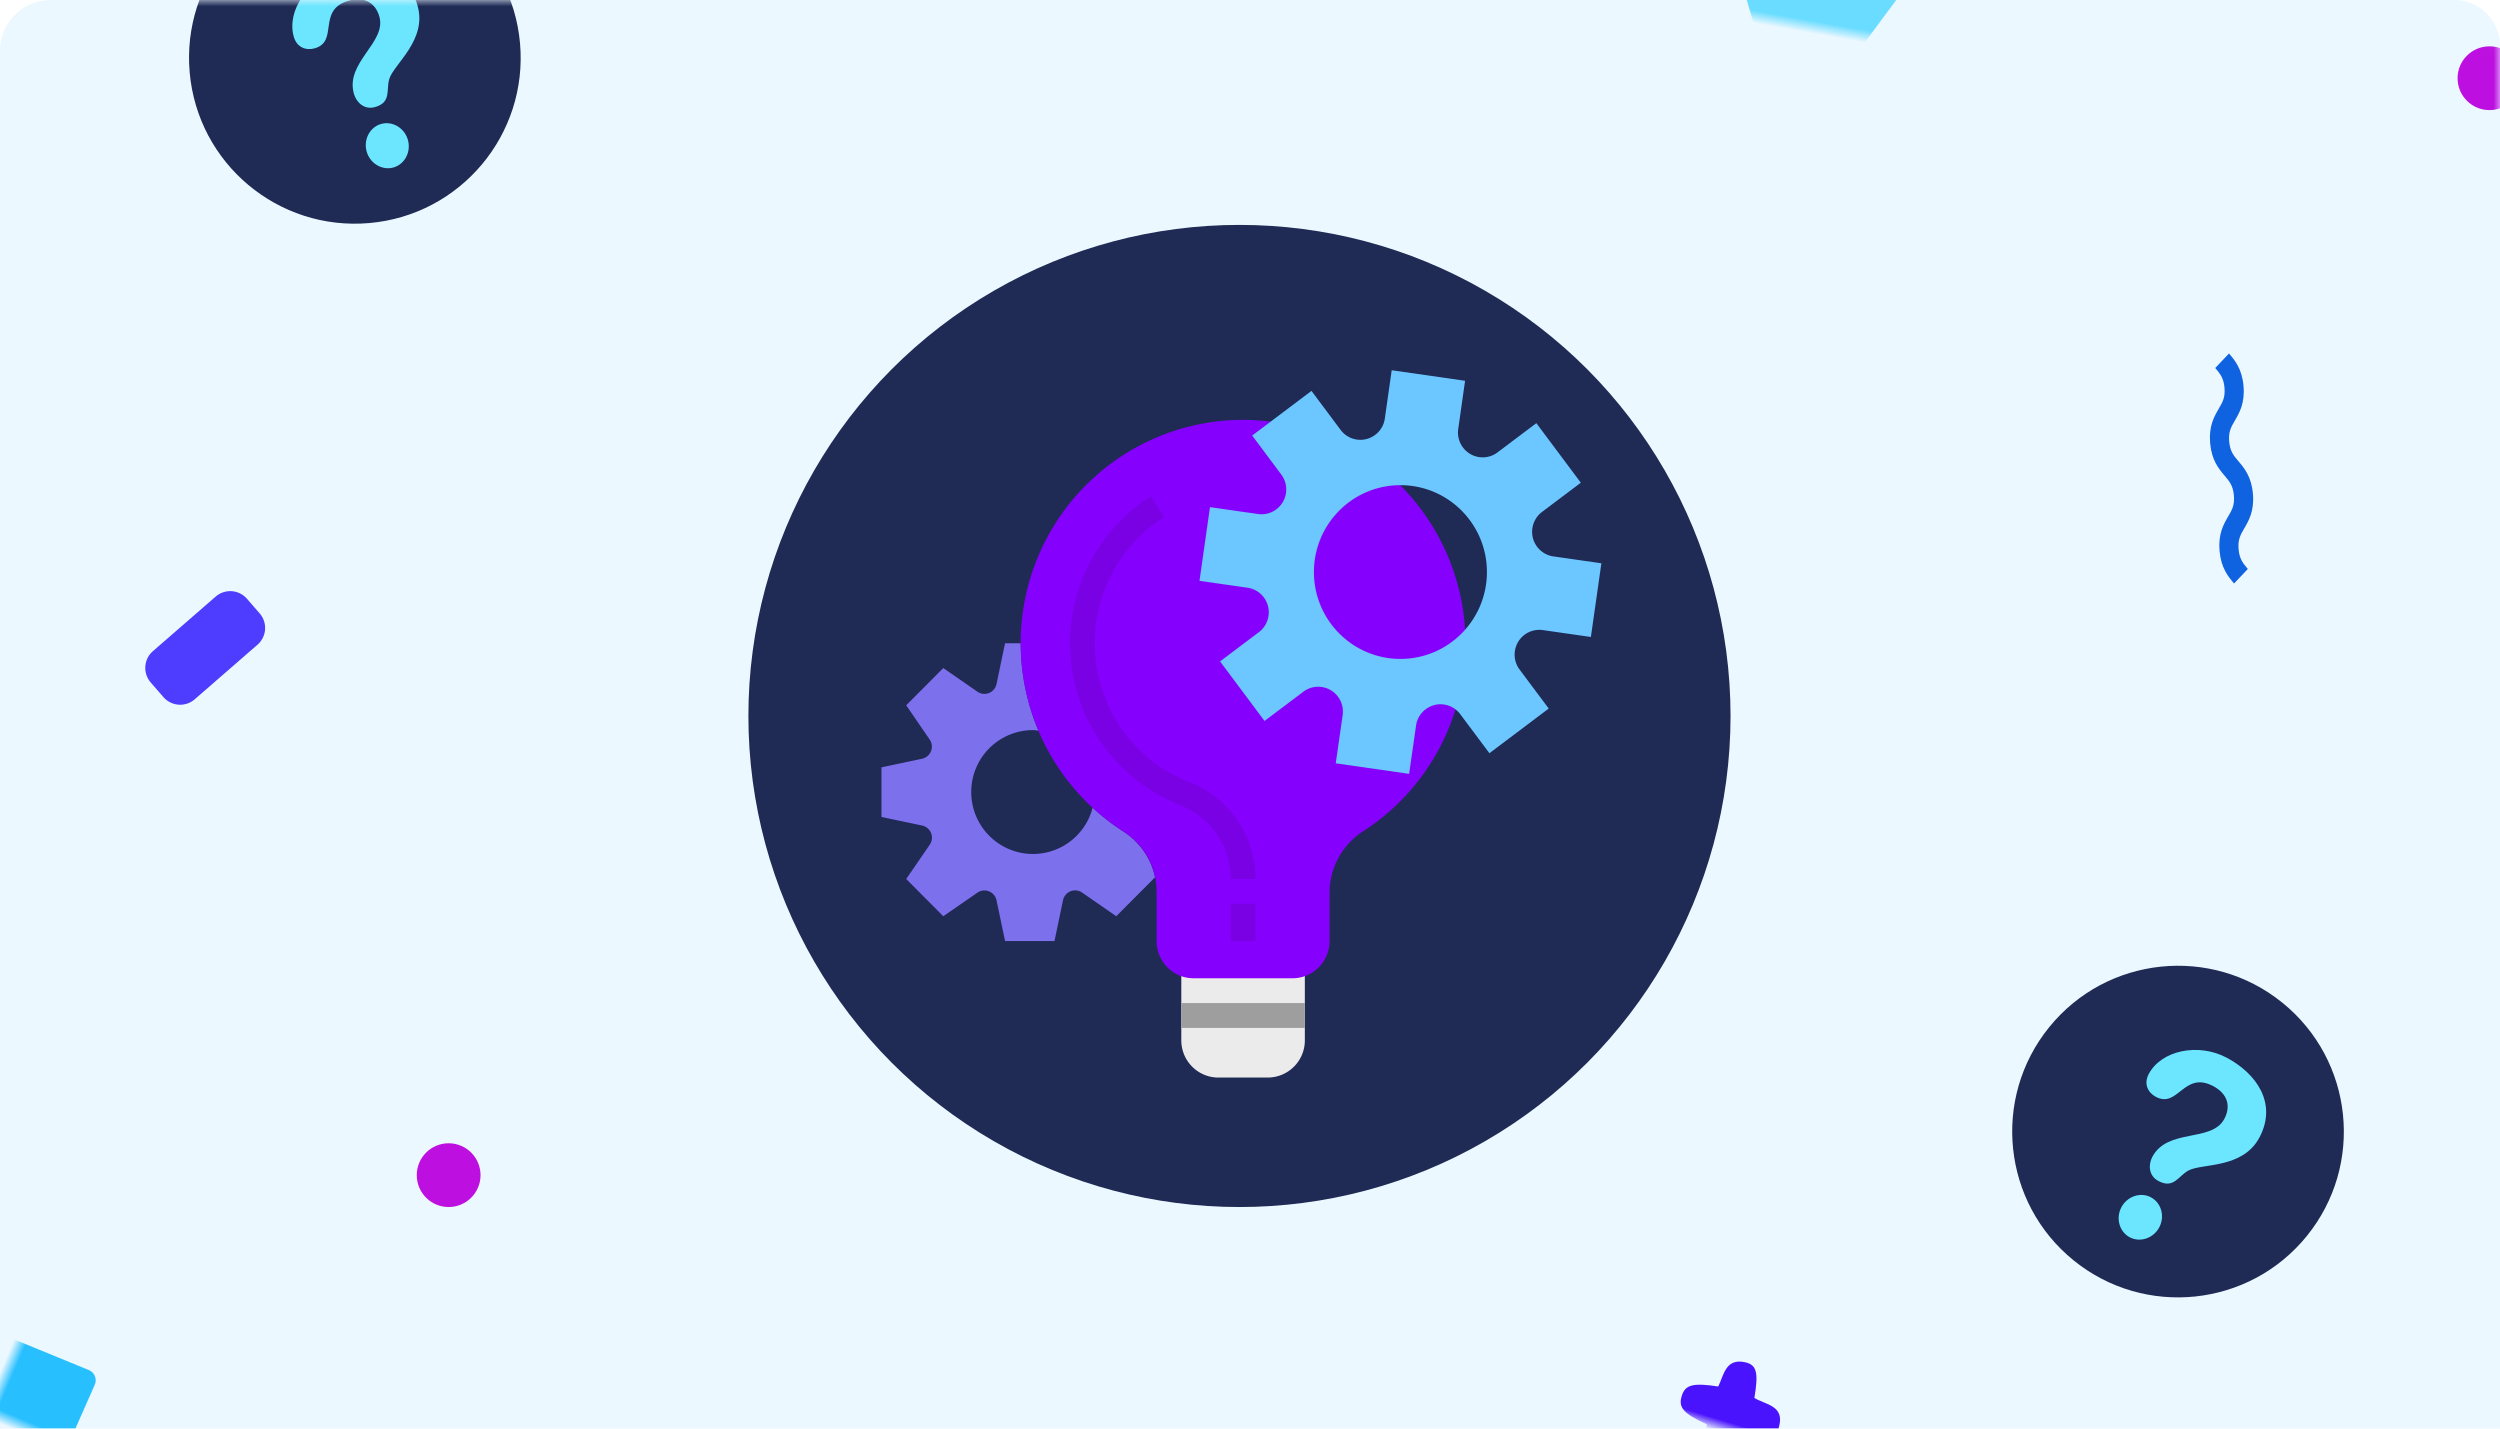 <svg xmlns='http://www.w3.org/2000/svg' xmlns:xlink='http://www.w3.org/1999/xlink' width='196' height='112' viewBox='0 0 196 112'> <defs> <path id='a' d='M4 0h188.4a3.6 3.6 0 0 1 3.6 3.6V112H0V4a4 4 0 0 1 4-4z'/> <filter id='c' width='98.7%' height='98.7%' x='.6%' y='1.3%' filterUnits='objectBoundingBox'> <feGaussianBlur in='SourceGraphic'/> </filter> <circle id='d' cx='13' cy='13' r='13'/> <circle id='f' cx='13' cy='13' r='13'/> <circle id='h' cx='38.5' cy='38.5' r='38.5'/> <filter id='i' width='100%' height='100%' x='0%' y='0%' filterUnits='objectBoundingBox'> <feGaussianBlur in='SourceGraphic'/> </filter> </defs> <g fill='none' fill-rule='evenodd'> <mask id='b' fill='#fff'> <use xlink:href='#a'/> </mask> <use fill='#ECF8FF' xlink:href='#a'/> <circle cx='195.174' cy='6.132' r='2.5' fill='#BD10E0' mask='url(#b)'/> <path fill='#28BFFF' d='M-.339 105.988l6.182-.072a.87.87 0 0 1 .88.883l-.077 5.188a.87.87 0 0 1-.86.857l-6.182.073a.87.87 0 0 1-.88-.883l.078-5.189a.87.87 0 0 1 .86-.857z' mask='url(#b)' transform='rotate(23 2.724 109.416)'/> <path fill='#4A13FE' d='M134.206 112.166c-2.012-.272-2.538-.604-2.537-1.547 0-.93.523-1.26 2.52-1.554.16-.976-.105-2.306 1.454-2.432.942-.076 1.252.46 1.52 2.465.98.248 2.439-.127 2.504 1.564.036.95-.457 1.225-2.544 1.498-.03.388-.045.8-.098 1.206-.103.801-.545 1.228-1.27 1.259-.714.03-1.27-.374-1.431-1.111-.09-.41-.078-.843-.118-1.348' mask='url(#b)' transform='rotate(17 135.669 110.626)'/> <path fill='#6ADCFF' d='M143.267-6.988l7.578 15.157a1.305 1.305 0 0 1-1.167 1.889h-15.156a1.305 1.305 0 0 1-1.167-1.89l7.577-15.156a1.305 1.305 0 0 1 2.335 0z' filter='url(#c)' mask='url(#b)' transform='rotate(-170 142.1 1.058)'/> <g mask='url(#b)'> <g transform='rotate(-5 -76.5 -160.956)'> <mask id='e' fill='#fff'> <use xlink:href='#d'/> </mask> <use fill='#1F2A55' fill-rule='nonzero' xlink:href='#d'/> <g mask='url(#e)'> <path fill='#6CE5FF' fill-rule='nonzero' d='M12.318 6.097c2.575-.5 5.353.258 5.935 3.25.536 2.76-2.255 4.404-2.704 5.527-.34.836.025 1.846-1.303 2.105-.865.168-1.432-.492-1.564-1.172-.491-2.527 2.917-3.783 2.513-5.864-.223-1.146-1.078-1.684-2.285-1.45-2.575.5-1.025 3.106-2.975 3.485-.704.137-1.395-.191-1.56-1.04-.405-2.081 1.489-4.364 3.943-4.84zm2.276 12.244c.904-.176 1.802.463 1.988 1.42.186.957-.406 1.886-1.31 2.062-.906.176-1.803-.463-1.99-1.42-.185-.957.407-1.886 1.312-2.062z'/> </g> </g> </g> <g mask='url(#b)'> <g transform='rotate(39 -15.028 273.604)'> <mask id='g' fill='#fff'> <use xlink:href='#f'/> </mask> <use fill='#1F2A55' fill-rule='nonzero' xlink:href='#f'/> <g mask='url(#g)'> <path fill='#6CE5FF' fill-rule='nonzero' d='M12.318 6.097c2.575-.5 5.353.258 5.935 3.25.536 2.76-2.255 4.404-2.704 5.527-.34.836.025 1.846-1.303 2.105-.865.168-1.432-.492-1.564-1.172-.491-2.527 2.917-3.783 2.513-5.864-.223-1.146-1.078-1.684-2.285-1.45-2.575.5-1.025 3.106-2.975 3.485-.704.137-1.395-.191-1.56-1.04-.405-2.081 1.489-4.364 3.943-4.84zm2.276 12.244c.904-.176 1.802.463 1.988 1.42.186.957-.406 1.886-1.31 2.062-.906.176-1.803-.463-1.99-1.42-.185-.957.407-1.886 1.312-2.062z'/> </g> </g> </g> <g fill-rule='nonzero' transform='translate(58.674 17.632)'> <use fill='#1F2A55' xlink:href='#h'/> <path fill='#EBEBEB' d='M33.94 63.93c0 1.611 1.3 2.918 2.905 2.918h3.875a2.912 2.912 0 0 0 2.906-2.918v-5.838H33.94v5.838z'/> <path fill='#7C70ED' d='M29.374 47.544a17.499 17.499 0 0 1-2.386-1.856 4.835 4.835 0 0 1-5.499 3.563 4.853 4.853 0 0 1-3.999-5.203 4.843 4.843 0 0 1 4.825-4.44c.148 0 .29.031.432.044a17.565 17.565 0 0 1-1.391-6.854h-1.233l-.67 3.198a.972.972 0 0 1-.588.703.964.964 0 0 1-.909-.102l-2.677-1.853-2.906 2.919 1.84 2.687a.975.975 0 0 1-.598 1.504l-3.18.673v3.891l3.184.672a.971.971 0 0 1 .598 1.504l-1.844 2.688 2.906 2.919 2.677-1.849a.965.965 0 0 1 .91-.102c.3.12.522.385.588.704l.669 3.193h3.875l.668-3.198a.971.971 0 0 1 .589-.704.964.964 0 0 1 .91.102l2.676 1.854 3.04-3.054a5.665 5.665 0 0 0-2.507-3.603z'/> <path fill='#8600FD' d='M56.219 32.798c-.001-8.396-5.936-15.61-14.145-17.195-8.21-1.584-16.385 2.906-19.485 10.703-3.1 7.798-.253 16.708 6.785 21.238a5.584 5.584 0 0 1 2.628 4.671v3.932c0 1.611 1.3 2.918 2.906 2.918h7.75a2.912 2.912 0 0 0 2.905-2.918v-3.85a5.736 5.736 0 0 1 2.684-4.79 17.515 17.515 0 0 0 7.972-14.709z'/> <path fill='#6CC6FF' d='M62.218 22.506l3.045-2.293-3.487-4.67-3.045 2.293a1.93 1.93 0 0 1-2.15.117 1.95 1.95 0 0 1-.93-1.948l.538-3.784-5.754-.825-.538 3.783a1.941 1.941 0 0 1-1.436 1.61 1.932 1.932 0 0 1-2.031-.717l-2.284-3.059-4.65 3.502 2.284 3.06c.47.629.515 1.48.116 2.157a1.935 1.935 0 0 1-1.94.935l-3.768-.54-.822 5.779 3.768.54a1.94 1.94 0 0 1 1.603 1.443 1.95 1.95 0 0 1-.715 2.04l-3.044 2.293 3.487 4.67 3.045-2.293a1.931 1.931 0 0 1 2.15-.118 1.95 1.95 0 0 1 .93 1.95l-.542 3.782 5.754.826.542-3.784a1.942 1.942 0 0 1 1.437-1.61c.76-.195 1.561.088 2.03.718l2.285 3.057 4.65-3.502-2.285-3.058a1.953 1.953 0 0 1-.118-2.159 1.934 1.934 0 0 1 1.942-.934l3.767.54.822-5.778-3.767-.54a1.941 1.941 0 0 1-1.602-1.444 1.95 1.95 0 0 1 .713-2.039zM51.12 34.026c-3.746 0-6.781-3.048-6.781-6.81 0-3.76 3.035-6.81 6.78-6.81 3.746 0 6.781 3.05 6.781 6.81 0 3.762-3.035 6.81-6.78 6.81z'/> <path fill='#9E9E9E' d='M33.94 61.011h9.686v1.946H33.94z'/> <g fill='#7901E4'> <path d='M37.814 53.228h1.937v2.919h-1.937zM39.751 51.282h-1.937a6.212 6.212 0 0 0-3.972-5.798 13.612 13.612 0 0 1-8.562-11.398 13.639 13.639 0 0 1 6.275-12.812l1.028 1.646a11.69 11.69 0 0 0-5.381 10.982 11.667 11.667 0 0 0 7.34 9.772 8.14 8.14 0 0 1 5.21 7.608z'/> </g> </g> <path fill='#4E3CFF' d='M19.363 46.945l.996 1.147a1.74 1.74 0 0 1-.172 2.454l-4.92 4.278a1.74 1.74 0 0 1-2.454-.171l-.996-1.147a1.74 1.74 0 0 1 .171-2.455l4.92-4.278a1.74 1.74 0 0 1 2.455.172z'/> <circle cx='35.174' cy='92.132' r='2.5' fill='#BD10E0'/> <path fill='#1063E0' d='M175.542 27.728c.406.574.91 1.289.91 2.64 0 1.352-.505 2.067-.911 2.64-.341.483-.588.832-.588 1.6 0 .769.246 1.117.588 1.6.406.574.91 1.288.91 2.64s-.505 2.066-.911 2.64c-.341.483-.588.832-.588 1.6 0 .768.246 1.117.587 1.6l-1.176 1.04c-.405-.574-.91-1.288-.91-2.64 0-1.351.505-2.066.911-2.64.342-.483.588-.831.588-1.6 0-.768-.246-1.117-.587-1.6-.406-.573-.911-1.288-.911-2.64 0-1.35.505-2.066.911-2.64.342-.482.588-.831.589-1.6 0-.768-.247-1.116-.588-1.599' filter='url(#i)' transform='rotate(-5 174.953 36.728)'/> </g> </svg>